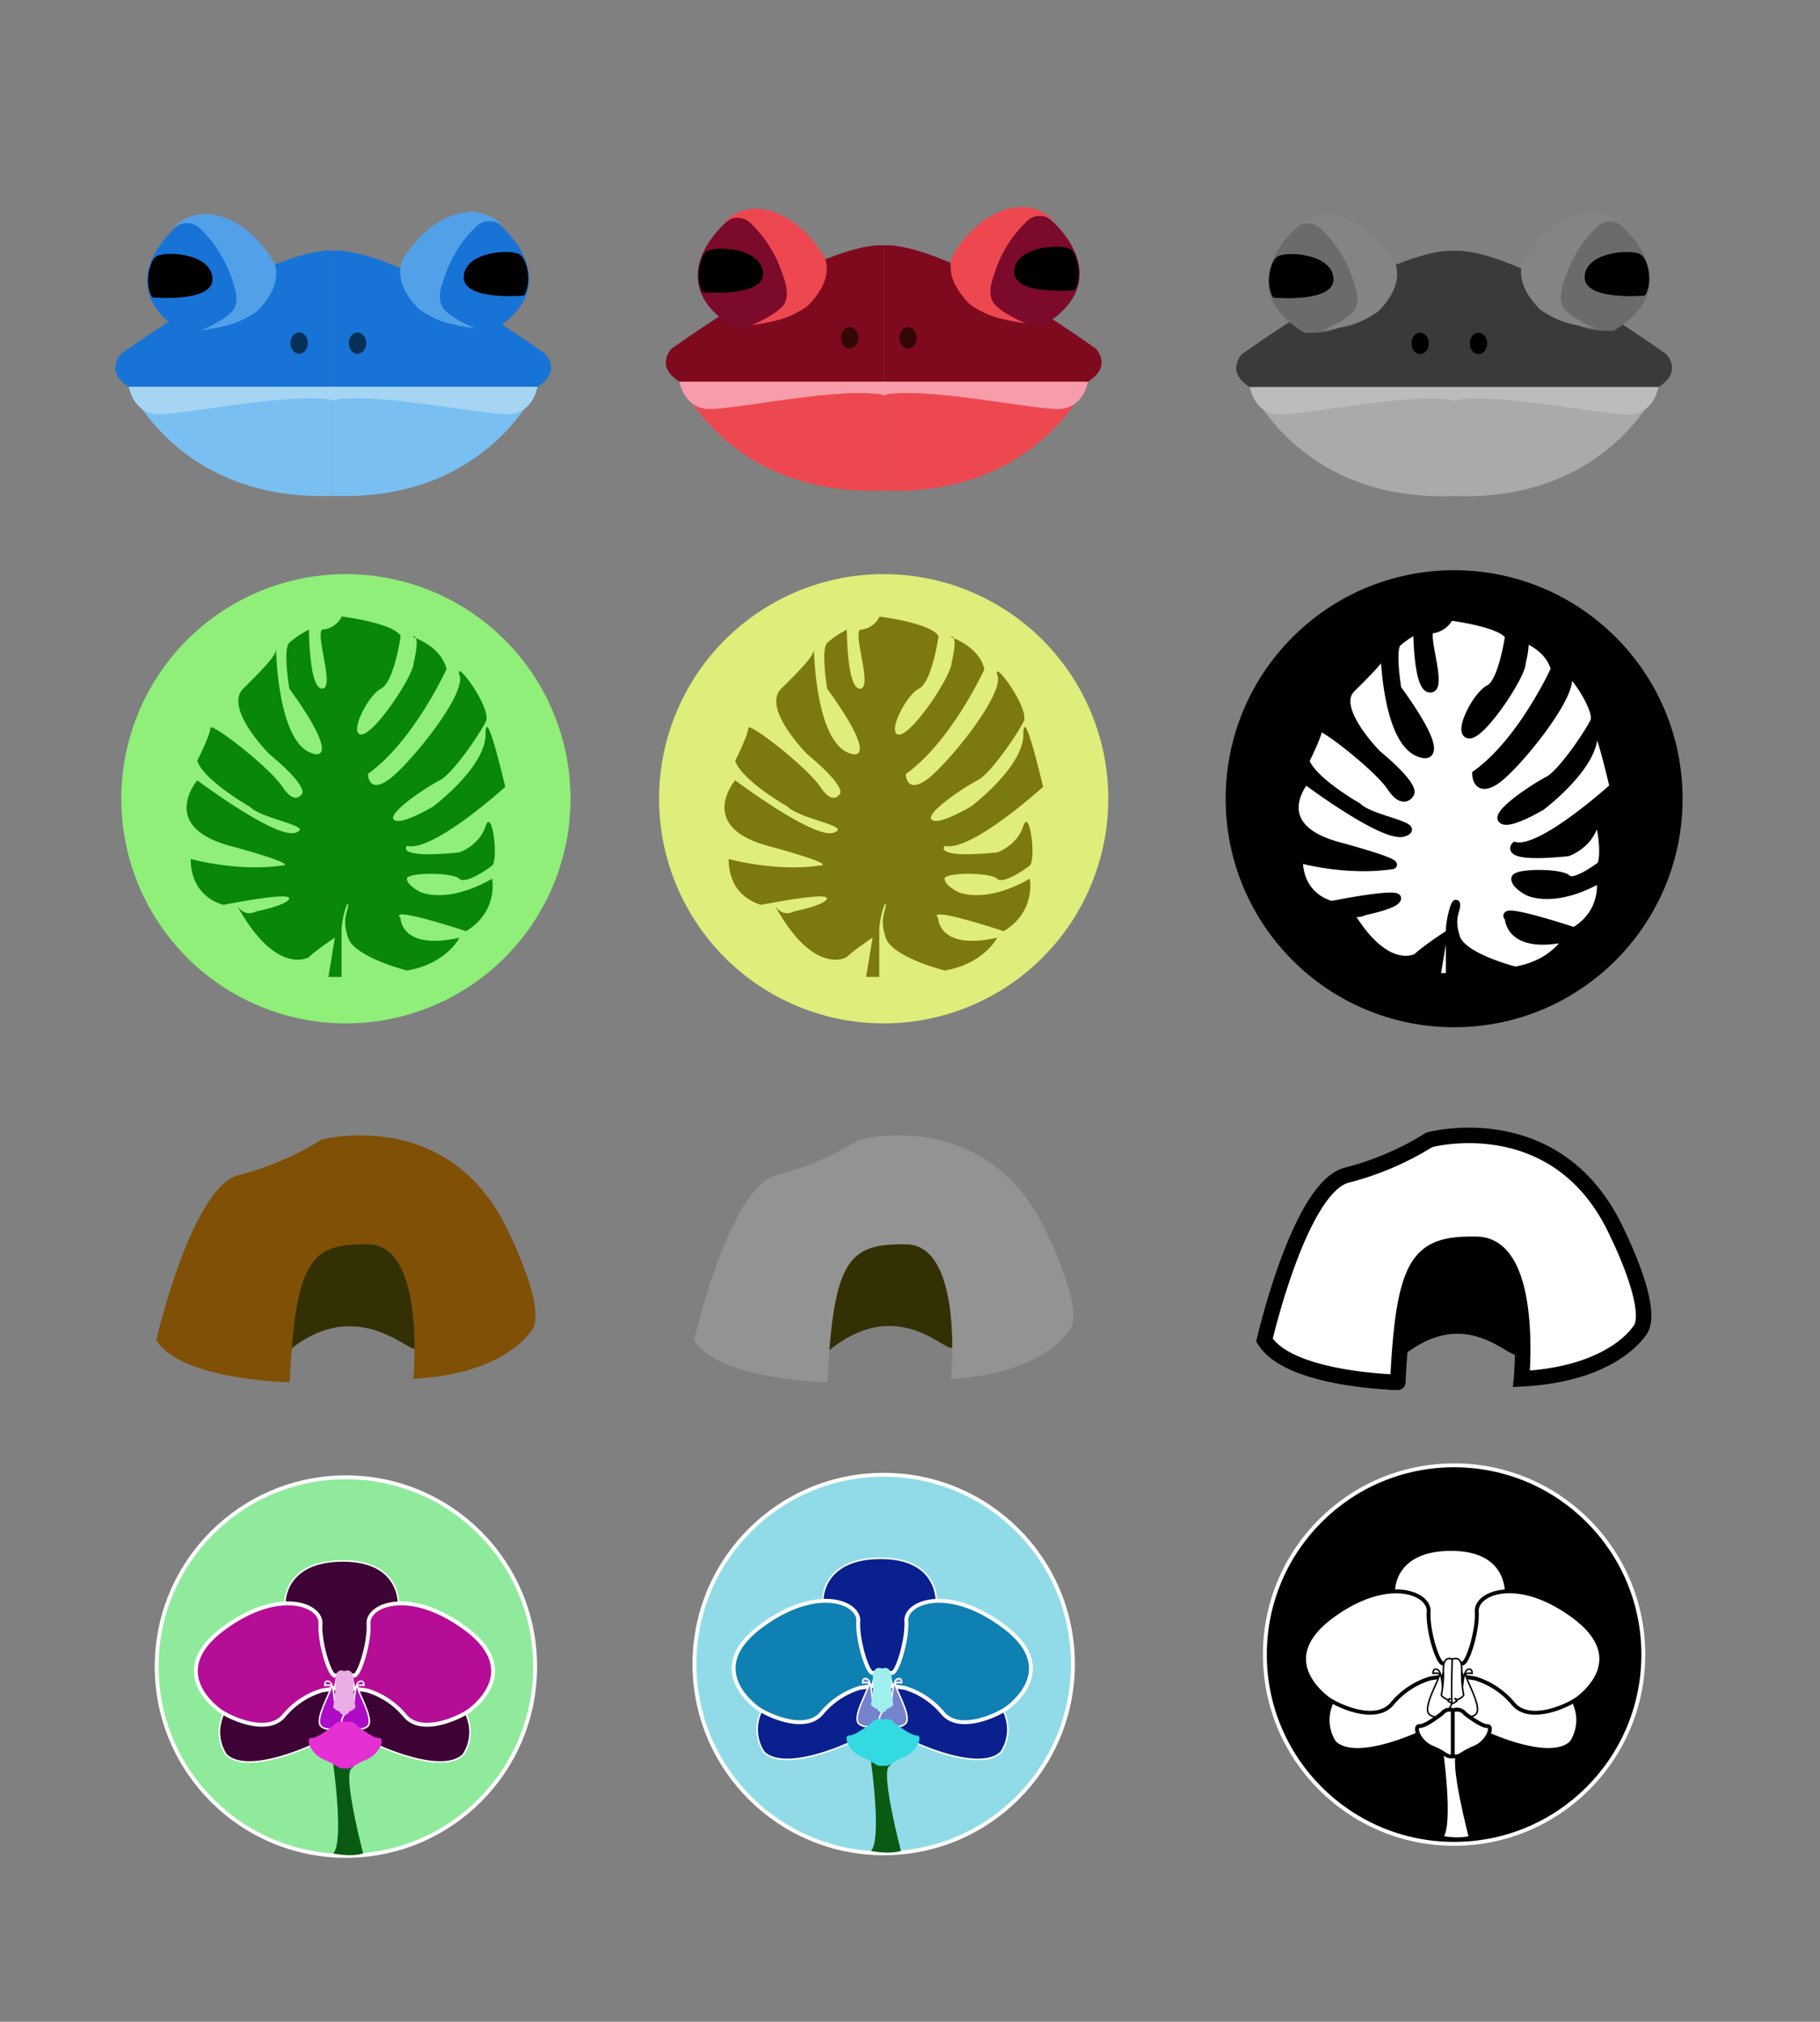 <svg id="Layer_1" data-name="Layer 1" xmlns="http://www.w3.org/2000/svg" xmlns:xlink="http://www.w3.org/1999/xlink" viewBox="0 0 628.16 697.67"><rect x="0" y="0" width="628.16" height="697.67" fill="#808080" stroke="none"/><defs><style>.cls-1,.cls-22,.cls-24,.cls-26,.cls-38,.cls-39,.cls-4{fill:none;}.cls-2{clip-path:url(#clip-path);}.cls-3{fill:#333104;}.cls-22,.cls-38,.cls-39,.cls-4{stroke:#000;}.cls-22,.cls-24,.cls-26,.cls-38,.cls-39,.cls-4{stroke-miterlimit:10;}.cls-4{stroke-width:2.67px;}.cls-5{fill:#dfed7a;}.cls-6{fill:#8fef78;}.cls-7{fill:#79bff2;}.cls-8{fill:#1873d6;}.cls-9{fill:#a5d5f2;}.cls-10{fill:#52a1e8;}.cls-11{fill:#063056;}.cls-12{fill:#ed4850;}.cls-13{fill:#7f0a1e;}.cls-14{fill:#f79caa;}.cls-15{fill:#7c0a2b;}.cls-16{fill:#350606;}.cls-17{fill:#088708;}.cls-18{fill:#fff;}.cls-19{fill:#7c790e;}.cls-20{fill:#7f5005;}.cls-21{fill:#939393;}.cls-22{stroke-width:5.35px;}.cls-23{fill:#8fea9c;}.cls-24,.cls-26{stroke:#fff;}.cls-24,.cls-38{stroke-width:1.34px;}.cls-25{fill:#3d0335;}.cls-26,.cls-39{stroke-width:0.53px;}.cls-27{fill:#b50d95;}.cls-28{fill:#ad0cc4;}.cls-29{fill:#eaace4;}.cls-30{fill:#095b13;}.cls-31{fill:#e530d4;}.cls-32{fill:#91dbe8;}.cls-33{fill:#0a208e;}.cls-34{fill:#0f80b2;}.cls-35{fill:#7583cc;}.cls-36{fill:#a0efef;}.cls-37{fill:#33dae2;}.cls-40{fill:#aaa;}.cls-41{fill:#3a3a3a;}.cls-42{fill:#bcbcbc;}.cls-43{fill:#6b6b6b;}.cls-44{fill:#848484;}</style><clipPath id="clip-path"><rect class="cls-1" y="43.08" width="628.16" height="633.51"/></clipPath></defs><title>icon-project-pic</title><g class="cls-2"><g class="cls-2"><path class="cls-3" d="M97,468.41s-4.27-45,24.18-43,23.35,34.07,22.84,39.41-20.32-21.13-47,3.55"/><path d="M579.39,275.63a77.52,77.52,0,1,1-77.51-77.51,77.52,77.52,0,0,1,77.51,77.51"/><circle class="cls-4" cx="501.88" cy="275.63" r="77.52"/><path class="cls-5" d="M382.52,275.63A77.52,77.52,0,1,1,305,198.12a77.52,77.52,0,0,1,77.52,77.51"/><path class="cls-6" d="M196.91,275.63a77.52,77.52,0,1,1-77.52-77.51,77.52,77.52,0,0,1,77.52,77.51"/><path class="cls-7" d="M43.83,132.17s16.78,41,71.16,38.94V132.17Z"/><path class="cls-7" d="M186.16,132.17s-16.79,41-71.17,38.94V132.17Z"/><path class="cls-8" d="M115,86.51S96.86,83.16,41.81,122.1c0,0-6,6,2.68,11.41H115Z"/><path class="cls-8" d="M115,86.51s18.13-3.35,73.18,35.59c0,0,6.05,6-2.68,11.41H115Z"/><path class="cls-9" d="M44.5,133.51s1.34,8.73,9.39,9.4,47-8.06,61.77-4.7v-4.7H44.5"/><path class="cls-9" d="M185.49,133.51s-1.35,8.73-9.4,9.4-47-8.06-61.77-4.7v-4.7h71.17"/><path class="cls-8" d="M59.27,79.8s-21.49,19.47,4,34.91c0,0,16.28,1.44,18.54-9S70.68,67,59.27,79.8"/><path class="cls-10" d="M58.59,79.8a16.82,16.82,0,0,1,8.06-5.38c8.89-2.53,20.2,3.52,27.53,15.45,0,0,4.86,7.13-5.37,17.46a32.71,32.71,0,0,1-9.4,4.7,84.6,84.6,0,0,1-10.08,2c9.68-4.07,11.42-7.39,11.42-7.39,1.82-3.44.36-7.41-1.34-12.08A41.94,41.94,0,0,0,69.33,79.13a6.72,6.72,0,0,0-3.35-2,7.69,7.69,0,0,0-7.39,2.68"/><path d="M52.55,102.63s21.49,2,20.81-6.72-16.78-9.39-19.47-7.38-4,10.07-1.34,14.1"/><path class="cls-8" d="M174.16,79.13s21.48,19.47-4,34.91c0,0-16.28,1.43-18.55-9s11.16-38.66,22.58-25.9"/><path class="cls-10" d="M174.83,79.13a16.7,16.7,0,0,0-8.06-5.38c-8.89-2.53-20.2,3.52-27.53,15.45,0,0-4.86,7.13,5.38,17.46a32.46,32.46,0,0,0,9.39,4.7,85,85,0,0,0,10.08,2c-9.67-4.07-11.42-7.39-11.42-7.39-1.81-3.44-.36-7.41,1.34-12.08a42,42,0,0,1,10.08-15.44,6.72,6.72,0,0,1,3.35-2,7.66,7.66,0,0,1,7.39,2.68"/><path d="M180.87,102s-21.49,2-20.81-6.72,16.78-9.4,19.47-7.38,4,10.07,1.34,14.1"/><path class="cls-11" d="M106.26,118.4c0,2-1.35,3.7-3,3.7s-3-1.66-3-3.7,1.35-3.69,3-3.69,3,1.66,3,3.69"/><path class="cls-11" d="M126.4,118.4c0,2-1.35,3.7-3,3.7s-3-1.66-3-3.7,1.36-3.69,3-3.69,3,1.66,3,3.69"/><path class="cls-12" d="M233.84,130.36s16.78,41,71.16,38.94V130.36Z"/><path class="cls-12" d="M376.17,130.36s-16.79,41-71.17,38.94V130.36Z"/><path class="cls-13" d="M305,84.71s-18.13-3.36-73.18,35.58c0,0-6,6,2.69,11.42H305Z"/><path class="cls-13" d="M305,84.71s18.13-3.36,73.18,35.58c0,0,6,6-2.68,11.42H305Z"/><path class="cls-14" d="M234.51,131.71s1.34,8.72,9.4,9.4,47-8.06,61.76-4.7v-4.7H234.51"/><path class="cls-14" d="M375.5,131.71s-1.34,8.72-9.4,9.4-47-8.06-61.77-4.7v-4.7H375.5"/><path class="cls-15" d="M249.28,78s-21.49,19.47,4,34.91c0,0,16.29,1.43,18.55-9S260.69,65.24,249.28,78"/><path class="cls-12" d="M248.61,78a16.61,16.61,0,0,1,8.05-5.38c8.89-2.53,20.21,3.52,27.53,15.45,0,0,4.86,7.12-5.37,17.45a32.44,32.44,0,0,1-9.4,4.7,84.32,84.32,0,0,1-10.07,2c9.66-4.08,11.41-7.39,11.41-7.39,1.82-3.44.36-7.41-1.34-12.08a41.85,41.85,0,0,0-10.07-15.44,6.81,6.81,0,0,0-3.36-2A7.65,7.65,0,0,0,248.61,78"/><path d="M242.56,100.82s21.49,2,20.82-6.71-16.79-9.4-19.47-7.38-4,10.07-1.35,14.09"/><path class="cls-15" d="M364.17,77.33s21.48,19.47-4,34.91c0,0-16.28,1.43-18.55-9s11.16-38.65,22.58-25.89"/><path class="cls-12" d="M364.84,77.33A16.62,16.62,0,0,0,356.78,72c-8.89-2.53-20.2,3.52-27.52,15.45,0,0-4.87,7.12,5.37,17.45a32.6,32.6,0,0,0,9.39,4.7,86.9,86.9,0,0,0,10.08,2c-9.67-4.08-11.42-7.39-11.42-7.39-1.81-3.44-.36-7.41,1.34-12.08A41.78,41.78,0,0,1,354.1,76.66a6.72,6.72,0,0,1,3.35-2,7.67,7.67,0,0,1,7.39,2.69"/><path d="M370.88,100.15s-21.48,2-20.82-6.71,16.79-9.4,19.47-7.39,4,10.07,1.35,14.1"/><path class="cls-16" d="M296.27,116.6c0,2-1.35,3.69-3,3.69s-3-1.65-3-3.69,1.36-3.69,3-3.69,3,1.65,3,3.69"/><path class="cls-16" d="M316.41,116.6c0,2-1.35,3.69-3,3.69s-3-1.65-3-3.69,1.36-3.69,3-3.69,3,1.65,3,3.69"/><path class="cls-17" d="M115.58,323.55s-6.78,4.52-9,6.78c0,0-11.31,6.78-24.88-18.09,0,0,2.26,4.52,6.79,2.26,0,0,11.3-2.26,11.3-4.52s-22.61,2.26-22.61,2.26S65.83,310,65.83,296.41c0,0,15.83,4.52,31.66,2.26,0,0,6.79,0-18.09-6.78s-11.3-22.61-11.3-22.61S95.23,289.63,102,287.36s-11.3-4.52-15.83-9c0,0-15.82-9-18.08-15.83,0,0,4.52-9,4.52-11.3S93,264.75,97.49,271.53s6.79,2.27,6.79,2.27,2.26-2.27-11.31-13.57c0,0-15.83-15.83-9-22.61s11.31-11.31,11.31-13.57,0,33.92,13.57,36.18c0,0,9,2.26-9-22.61,0,0-2.26-13.57,0-15.83a32.47,32.47,0,0,1,6.79-4.52s0,20.35,4.52,20.35-2.26-18.09,0-20.35a8,8,0,0,0,6.78-4.53s18.09,2.27,20.35,6.79c0,0-2.26,15.83-6.78,18.09s-11.31,15.83-6.78,15.83,18.08-20.35,18.08-24.88c0,0,2.27-9,0-9s9,2.26,11.31,11.31c0,0-11.31,24.87-27.13,36.18,0,0,0,6.78,6.78,2.26s27.13-29.4,24.87-36.18,11.31,11.3,9.05,15.83S156.28,267,151.76,269.28s-18.09,11.3-15.83,13.56,13.57-4.52,13.57-4.52,18.09-13.57,18.09-24.87,6.78,18.08,6.78,18.08-24.87,22.62-33.92,20.36c0,0-4.52,4.52,18.09,2.26,0,0,6.79-2.26,9.05-9s4.52,11.31,2.26,13.57c0,0-9,6.79-11.31,4.52s-18.09-2.26-18.09,0,4.53,4.53,4.53,4.53,9,4.52,24.87-4.53c0,0,2.26,11.31-9,18.09,0,0-27.13-9-22.61-4.52,0,0,0,11.31,20.35,6.79,0,0-4.52,9-18.09,11.3,0,0-18.08-4.52-20.35-11.3s0-9.05,0-11.31-2.26,4.52-2.26,9v15.83h-4.52Z"/><path class="cls-18" d="M498.07,323.55s-6.79,4.52-9.05,6.78c0,0-11.31,6.78-24.87-18.09,0,0,2.26,4.52,6.78,2.26,0,0,11.31-2.26,11.31-4.52s-22.61,2.26-22.61,2.26-11.31-2.26-11.31-15.83c0,0,15.83,4.52,31.66,2.26,0,0,6.78,0-18.09-6.78s-11.31-22.61-11.31-22.61,27.13,20.35,33.92,18.08-11.31-4.52-15.83-9c0,0-15.83-9-18.09-15.83,0,0,4.52-9,4.52-11.3s20.36,13.56,24.88,20.34,6.78,2.27,6.78,2.27,2.26-2.27-11.3-13.57c0,0-15.83-15.83-9-22.61s11.3-11.31,11.3-13.57,0,33.92,13.57,36.18c0,0,9.05,2.26-9-22.61,0,0-2.26-13.57,0-15.83a32.51,32.51,0,0,1,6.78-4.52s0,20.35,4.52,20.35-2.26-18.09,0-20.35a8,8,0,0,0,6.79-4.53s18.09,2.27,20.35,6.79c0,0-2.26,15.83-6.79,18.09s-11.3,15.83-6.78,15.83,18.09-20.35,18.09-24.88c0,0,2.26-9,0-9s9,2.26,11.31,11.31c0,0-11.31,24.87-27.14,36.18,0,0,0,6.78,6.79,2.26s27.13-29.4,24.87-36.18,11.3,11.3,9.05,15.83S538.77,267,534.25,269.28s-18.09,11.3-15.83,13.56S532,278.32,532,278.32s18.1-13.57,18.1-24.87,6.78,18.08,6.78,18.08S532,294.15,522.94,291.89c0,0-4.52,4.52,18.09,2.26,0,0,6.78-2.26,9.05-9s4.52,11.31,2.25,13.57c0,0-9,6.79-11.3,4.52s-18.09-2.26-18.09,0,4.52,4.53,4.52,4.53,9,4.52,24.87-4.53c0,0,2.27,11.31-9,18.09,0,0-27.13-9-22.61-4.52,0,0,0,11.31,20.35,6.79,0,0-4.52,9-18.09,11.3,0,0-18.09-4.52-20.35-11.3s0-9.05,0-11.31-2.26,4.52-2.26,9v15.83H495.8Z"/><path class="cls-4" d="M498.07,323.55s-6.79,4.52-9.05,6.78c0,0-11.31,6.78-24.87-18.09,0,0,2.26,4.52,6.78,2.26,0,0,11.31-2.26,11.31-4.52s-22.61,2.26-22.61,2.26-11.31-2.26-11.31-15.83c0,0,15.83,4.52,31.66,2.26,0,0,6.78,0-18.09-6.78s-11.31-22.61-11.31-22.61,27.13,20.35,33.92,18.08-11.31-4.52-15.83-9c0,0-15.83-9-18.09-15.83,0,0,4.52-9,4.52-11.3s20.36,13.56,24.88,20.34,6.78,2.27,6.78,2.27,2.26-2.27-11.3-13.57c0,0-15.83-15.83-9-22.61s11.3-11.31,11.3-13.57,0,33.92,13.57,36.18c0,0,9.05,2.26-9-22.61,0,0-2.26-13.57,0-15.83a32.51,32.51,0,0,1,6.78-4.52s0,20.35,4.52,20.35-2.26-18.09,0-20.35a8,8,0,0,0,6.79-4.53s18.09,2.27,20.35,6.79c0,0-2.26,15.83-6.79,18.09s-11.3,15.83-6.78,15.83,18.09-20.35,18.09-24.88c0,0,2.26-9,0-9s9,2.26,11.31,11.31c0,0-11.31,24.87-27.14,36.18,0,0,0,6.78,6.79,2.26s27.13-29.4,24.87-36.18,11.3,11.3,9.05,15.83S538.77,267,534.25,269.28s-18.09,11.3-15.83,13.56S532,278.32,532,278.32s18.1-13.57,18.1-24.87,6.78,18.08,6.78,18.08S532,294.15,522.94,291.89c0,0-4.52,4.52,18.09,2.26,0,0,6.78-2.26,9.05-9s4.52,11.31,2.25,13.57c0,0-9,6.79-11.3,4.52s-18.09-2.26-18.09,0,4.52,4.53,4.52,4.53,9,4.52,24.87-4.53c0,0,2.27,11.31-9,18.09,0,0-27.13-9-22.61-4.52,0,0,0,11.31,20.35,6.79,0,0-4.52,9-18.09,11.3,0,0-18.09-4.52-20.35-11.3s0-9.05,0-11.31-2.26,4.52-2.26,9v15.83H495.8Z"/><path class="cls-19" d="M301.19,323.55s-6.78,4.52-9,6.78c0,0-11.31,6.78-24.88-18.09,0,0,2.27,4.52,6.79,2.26,0,0,11.31-2.26,11.31-4.52s-22.61,2.26-22.61,2.26-11.31-2.26-11.31-15.83c0,0,15.82,4.52,31.65,2.26,0,0,6.79,0-18.09-6.78s-11.3-22.61-11.3-22.61,27.13,20.35,33.92,18.08-11.31-4.52-15.83-9c0,0-15.83-9-18.09-15.83,0,0,4.52-9,4.52-11.3s20.36,13.56,24.87,20.34,6.79,2.27,6.79,2.27,2.26-2.27-11.3-13.57c0,0-15.83-15.83-9-22.61s11.3-11.31,11.3-13.57,0,33.92,13.57,36.18c0,0,9,2.26-9-22.61,0,0-2.27-13.57,0-15.83a32.51,32.51,0,0,1,6.78-4.52s0,20.35,4.52,20.35-2.26-18.09,0-20.35a8,8,0,0,0,6.79-4.53s18.09,2.27,20.34,6.79c0,0-2.25,15.83-6.78,18.09s-11.3,15.83-6.78,15.83,18.09-20.35,18.09-24.88c0,0,2.26-9,0-9s9.05,2.26,11.3,11.31c0,0-11.3,24.87-27.13,36.18,0,0,0,6.78,6.79,2.26s27.13-29.4,24.87-36.18,11.3,11.3,9,15.83S341.89,267,337.38,269.28s-18.09,11.3-15.83,13.56,13.57-4.52,13.57-4.52,18.09-13.57,18.09-24.87S360,271.53,360,271.53s-24.87,22.62-33.93,20.36c0,0-4.51,4.52,18.1,2.26,0,0,6.79-2.26,9-9s4.51,11.31,2.25,13.57c0,0-9,6.79-11.3,4.52s-18.1-2.26-18.1,0,4.53,4.53,4.53,4.53,9,4.52,24.87-4.53c0,0,2.26,11.31-9,18.09,0,0-27.13-9-22.62-4.52,0,0,0,11.31,20.36,6.79,0,0-4.53,9-18.1,11.3,0,0-18.08-4.52-20.34-11.3s0-9.05,0-11.31-2.26,4.52-2.26,9v15.83h-4.53Z"/><path class="cls-20" d="M53.94,462.43s12.19-52.84,28.45-56.91a101.14,101.14,0,0,0,28.46-12.19s44.71-12.19,65,32.52c0,0,12.19,24.39,8.13,32.52,0,0-8.47,15.75-41.33,17.44,0,0,4.41-46.06-15.41-46.41S102,434.48,100,477c0,0-37.6-.68-46.07-14.57"/><path class="cls-3" d="M283.41,468.41s-7.9-44.93,20.56-42.89,25.4,33.53,24.89,38.86-18.75-20.65-45.45,4"/><path class="cls-21" d="M239.55,462.43s12.2-52.84,28.45-56.91a101,101,0,0,0,28.46-12.19s44.71-12.19,65,32.52c0,0,12.19,24.39,8.14,32.52,0,0-8.47,15.75-41.33,17.44,0,0,4.4-46.06-15.42-46.41s-25.23,5.08-27.26,47.6c0,0-37.6-.68-46.07-14.57"/><path d="M479.48,468.41s-7.9-44.93,20.56-42.89,25.4,33.53,24.89,38.86-18.76-20.65-45.45,4"/><path class="cls-22" d="M479.48,468.41s-7.9-44.93,20.56-42.89,25.4,33.53,24.89,38.86S506.17,443.73,479.48,468.41Z"/><path class="cls-18" d="M436.42,462.43s12.2-52.84,28.45-56.91a101.14,101.14,0,0,0,28.46-12.19s44.71-12.19,65,32.52c0,0,12.19,24.39,8.12,32.52,0,0-8.47,15.75-41.32,17.44,0,0,4.4-46.06-15.41-46.41s-25.24,5.08-27.27,47.6c0,0-37.6-.68-46.07-14.57"/><path class="cls-22" d="M436.42,462.43s12.2-52.84,28.45-56.91a101.14,101.14,0,0,0,28.46-12.19s44.71-12.19,65,32.52c0,0,12.19,24.39,8.12,32.52,0,0-8.47,15.75-41.32,17.44,0,0,4.4-46.06-15.41-46.41s-25.24,5.08-27.27,47.6C482.49,477,444.89,476.32,436.42,462.43Z"/><path class="cls-23" d="M184.7,575.11a65.32,65.32,0,1,1-65.31-65.31,65.31,65.31,0,0,1,65.31,65.31"/><circle class="cls-24" cx="119.39" cy="575.11" r="65.31"/><path class="cls-25" d="M98.36,552.91s-.27-14.26,20-14.26S137.56,554,137.56,554s-3.83,23.85-9.86,24.13-14,1.91-15.9,0-11.79-9.6-13.44-25.22"/><path class="cls-26" d="M98.36,552.91s-.27-14.26,20-14.26S137.56,554,137.56,554s-3.83,23.85-9.86,24.13-14,1.91-15.9,0S100,568.53,98.36,552.91Z"/><path class="cls-25" d="M107.12,602.47s-21.59,10.08-29,3.09c0,0-6-7.81,1-17.47,0,0,8.84,6.57,15.62,4.1,9.42-3.42,13-13.17,17.89-11.92,3.9,1,7.29,9.47,3.91,15.84a30.27,30.27,0,0,1-9.46,6.36"/><path class="cls-26" d="M107.12,602.47s-21.59,10.08-29,3.09c0,0-6-7.81,1-17.47,0,0,8.84,6.57,15.62,4.1,9.42-3.42,13-13.17,17.89-11.92,3.9,1,7.29,9.47,3.91,15.84A30.27,30.27,0,0,1,107.12,602.47Z"/><path class="cls-25" d="M130.83,602.47s21.59,10.08,29,3.09c0,0,6-7.81-1-17.47,0,0-8.83,6.57-15.62,4.1-9.42-3.42-13-13.17-17.89-11.92-3.9,1-7.29,9.47-3.91,15.84a30.39,30.39,0,0,0,9.46,6.36"/><path class="cls-26" d="M130.83,602.47s21.59,10.08,29,3.09c0,0,6-7.81-1-17.47,0,0-8.83,6.57-15.62,4.1-9.42-3.42-13-13.17-17.89-11.92-3.9,1-7.29,9.47-3.91,15.84A30.39,30.39,0,0,0,130.83,602.47Z"/><path class="cls-27" d="M111.15,583.33A27.37,27.37,0,0,0,98,592.08c-5.9,7-19.6.29-22.48-2s-17.27-14.26,1.78-28.23,33.72-8.09,33.3-1.52,3.3,18.43,5.08,17.85,0,4.49,0,4.49Z"/><path class="cls-24" d="M111.15,583.33A27.37,27.37,0,0,0,98,592.08c-5.9,7-19.6.29-22.48-2s-17.27-14.26,1.78-28.23,33.72-8.09,33.3-1.52,3.3,18.43,5.08,17.85,0,4.49,0,4.49Z"/><path class="cls-27" d="M126.65,583.33a27.37,27.37,0,0,1,13.15,8.75c5.9,7,19.61.29,22.49-2s17.26-14.26-1.79-28.23-33.72-8.09-33.3-1.52-3.3,18.43-5.08,17.85,0,4.49,0,4.49Z"/><path class="cls-24" d="M126.65,583.33a27.37,27.37,0,0,1,13.15,8.75c5.9,7,19.61.29,22.49-2s17.26-14.26-1.79-28.23-33.72-8.09-33.3-1.52-3.3,18.43-5.08,17.85,0,4.49,0,4.49Z"/><path class="cls-28" d="M119.31,595.39s-5.87,2.78-8.5.31,4.57-13.63,3.38-14a3.67,3.67,0,0,0-2.07-.08s-.21-2,1.5-1.34,1.68,6.8,2.07,7.66,2.36,1.63,3.28,3.79,1,1.49.34,3.65"/><path class="cls-26" d="M119.31,595.39s-5.87,2.78-8.5.31,4.57-13.63,3.38-14a3.67,3.67,0,0,0-2.07-.08s-.21-2,1.5-1.34,1.68,6.8,2.07,7.66,2.36,1.63,3.28,3.79S120,593.23,119.31,595.39Z"/><path class="cls-29" d="M119,576.76s-3.42-1.9-3.28,3.74A36,36,0,0,1,115,589c0,.59,2.47,2.2,2.88,1.51s-1,.44-.41.69,1.08.88,1.5.68,0-15.14,0-15.14"/><path class="cls-28" d="M118.39,595.39s5.87,2.78,8.5.31-4.58-13.63-3.38-14a3.64,3.64,0,0,1,2.06-.08s.21-2-1.5-1.34-1.68,6.8-2.07,7.66-2.35,1.63-3.28,3.79-1,1.49-.33,3.65"/><path class="cls-26" d="M118.39,595.39s5.87,2.78,8.5.31-4.58-13.63-3.38-14a3.64,3.64,0,0,1,2.06-.08s.21-2-1.5-1.34-1.68,6.8-2.07,7.66-2.35,1.63-3.28,3.79S117.69,593.23,118.39,595.39Z"/><path class="cls-29" d="M118.73,576.76s3.42-1.9,3.29,3.74a36.4,36.4,0,0,0,.68,8.52c0,.59-2.46,2.2-2.88,1.51s1,.44.42.69-1.09.88-1.51.68,0-15.14,0-15.14"/><path class="cls-30" d="M115,608.75s3.85,26.85,0,30.85c0,0,6,1.34,10.34,0,0,0-7.15-27.19-4-29.34s-6.34-1.51-6.34-1.51"/><path class="cls-31" d="M115.17,595.46s-5.55,4.42-7.71,4.32-.31,5.55,4.53,7.5,4.62,3.4,7.4,2.88V594.43a3.43,3.43,0,0,0-4.22,1"/><path class="cls-31" d="M123.14,595.46s5.55,4.42,7.71,4.32.31,5.55-4.53,7.5-4.62,3.4-7.4,2.88V594.43a3.43,3.43,0,0,1,4.22,1"/><path class="cls-32" d="M370.31,574.23A65.31,65.31,0,1,1,305,508.92a65.31,65.31,0,0,1,65.31,65.31"/><circle class="cls-24" cx="305" cy="574.23" r="65.31"/><path class="cls-33" d="M284,552s-.28-14.25,20-14.25,19.19,15.34,19.19,15.34-3.84,23.86-9.87,24.13-14,1.92-15.9,0S285.62,567.65,284,552"/><path class="cls-26" d="M284,552s-.28-14.25,20-14.25,19.19,15.34,19.19,15.34-3.84,23.86-9.87,24.13-14,1.92-15.9,0S285.62,567.65,284,552Z"/><path class="cls-33" d="M292.73,601.59s-21.58,10.08-29,3.08c0,0-6-7.81,1-17.47,0,0,8.83,6.57,15.62,4.11,9.42-3.42,13-13.17,17.89-11.92,3.9,1,7.29,9.46,3.91,15.83a30.3,30.3,0,0,1-9.47,6.37"/><path class="cls-26" d="M292.73,601.59s-21.58,10.08-29,3.08c0,0-6-7.81,1-17.47,0,0,8.83,6.57,15.62,4.11,9.42-3.42,13-13.17,17.89-11.92,3.9,1,7.29,9.46,3.91,15.83A30.3,30.3,0,0,1,292.73,601.59Z"/><path class="cls-33" d="M316.45,601.59s21.59,10.08,29,3.08c0,0,6-7.81-1-17.47,0,0-8.84,6.57-15.62,4.11-9.42-3.42-13-13.17-17.89-11.92-3.9,1-7.29,9.46-3.92,15.83a30.3,30.3,0,0,0,9.47,6.37"/><path class="cls-26" d="M316.45,601.59s21.59,10.08,29,3.08c0,0,6-7.81-1-17.47,0,0-8.84,6.57-15.62,4.11-9.42-3.42-13-13.17-17.89-11.92-3.9,1-7.29,9.46-3.92,15.83A30.3,30.3,0,0,0,316.45,601.59Z"/><path class="cls-34" d="M296.77,582.45a27.42,27.42,0,0,0-13.16,8.75c-5.89,7-19.6.29-22.48-2s-17.27-14.25,1.78-28.23,33.72-8.09,33.31-1.52,3.29,18.43,5.07,17.86,0,4.49,0,4.49Z"/><path class="cls-24" d="M296.77,582.45a27.42,27.42,0,0,0-13.16,8.75c-5.89,7-19.6.29-22.48-2s-17.27-14.25,1.78-28.23,33.72-8.09,33.31-1.52,3.29,18.43,5.07,17.86,0,4.49,0,4.49Z"/><path class="cls-34" d="M312.26,582.45a27.42,27.42,0,0,1,13.16,8.75c5.89,7,19.6.29,22.48-2s17.27-14.25-1.79-28.23-33.71-8.09-33.3-1.52-3.29,18.43-5.07,17.86,0,4.49,0,4.49Z"/><path class="cls-24" d="M312.26,582.45a27.42,27.42,0,0,1,13.16,8.75c5.89,7,19.6.29,22.48-2s17.27-14.25-1.79-28.23-33.71-8.09-33.3-1.52-3.29,18.43-5.07,17.86,0,4.49,0,4.49Z"/><path class="cls-35" d="M304.92,594.51s-5.87,2.78-8.5.3,4.57-13.63,3.38-14a3.74,3.74,0,0,0-2.06-.08s-.22-2,1.49-1.34,1.68,6.8,2.07,7.67,2.36,1.62,3.29,3.79,1,1.49.33,3.65"/><path class="cls-26" d="M304.92,594.51s-5.87,2.78-8.5.3,4.57-13.63,3.38-14a3.74,3.74,0,0,0-2.06-.08s-.22-2,1.49-1.34,1.68,6.8,2.07,7.67,2.36,1.62,3.29,3.79S305.62,592.35,304.92,594.51Z"/><path class="cls-36" d="M304.58,575.88s-3.43-1.91-3.29,3.73a36.07,36.07,0,0,1-.69,8.53c0,.59,2.47,2.19,2.88,1.5s-1,.44-.41.69,1.08.88,1.51.69,0-15.14,0-15.14"/><path class="cls-35" d="M304,594.51s5.87,2.78,8.5.3-4.57-13.63-3.38-14a3.74,3.74,0,0,1,2.06-.08s.21-2-1.49-1.34-1.68,6.8-2.07,7.67-2.36,1.62-3.28,3.79-1,1.49-.34,3.65"/><path class="cls-26" d="M304,594.51s5.87,2.78,8.5.3-4.57-13.63-3.38-14a3.74,3.74,0,0,1,2.06-.08s.21-2-1.49-1.34-1.68,6.8-2.07,7.67-2.36,1.62-3.28,3.79S303.3,592.35,304,594.51Z"/><path class="cls-36" d="M304.34,575.88s3.43-1.91,3.29,3.73a36.07,36.07,0,0,0,.69,8.53c0,.59-2.47,2.19-2.88,1.5s.94.44.41.69-1.08.88-1.51.69,0-15.14,0-15.14"/><path class="cls-30" d="M300.61,607.86s3.84,26.85,0,30.86c0,0,6,1.34,10.34,0,0,0-7.15-27.19-4-29.34s-6.34-1.52-6.34-1.52"/><path class="cls-37" d="M300.79,594.57s-5.56,4.42-7.71,4.32-.31,5.55,4.52,7.5,4.63,3.4,7.4,2.89V593.55a3.42,3.42,0,0,0-4.21,1"/><path class="cls-37" d="M308.75,594.57s5.55,4.42,7.71,4.32.31,5.55-4.52,7.5-4.63,3.4-7.4,2.89V593.55a3.42,3.42,0,0,1,4.21,1"/><path d="M567.19,571a65.32,65.32,0,1,1-65.32-65.31A65.32,65.32,0,0,1,567.19,571"/><circle class="cls-24" cx="501.87" cy="570.97" r="65.31"/><path class="cls-18" d="M480.85,548.77s-.28-14.26,20-14.26,19.19,15.35,19.19,15.35-3.84,23.85-9.87,24.13-14,1.91-15.9,0-11.79-9.6-13.43-25.22"/><path class="cls-38" d="M480.85,548.77s-.28-14.26,20-14.26,19.19,15.35,19.19,15.35-3.84,23.85-9.87,24.13-14,1.91-15.9,0S482.49,564.39,480.85,548.77Z"/><path class="cls-18" d="M489.61,598.33s-21.59,10.08-29,3.09c0,0-6-7.81,1-17.47,0,0,8.84,6.57,15.62,4.1,9.42-3.42,13-13.17,17.89-11.92,3.9,1,7.28,9.47,3.91,15.84a30.27,30.27,0,0,1-9.46,6.36"/><path class="cls-38" d="M489.61,598.33s-21.59,10.08-29,3.09c0,0-6-7.81,1-17.47,0,0,8.84,6.57,15.62,4.1,9.42-3.42,13-13.17,17.89-11.92,3.9,1,7.28,9.47,3.91,15.84A30.27,30.27,0,0,1,489.61,598.33Z"/><path class="cls-18" d="M513.32,598.33s21.59,10.08,29,3.09c0,0,6-7.81-1-17.47,0,0-8.84,6.57-15.62,4.1-9.42-3.42-13-13.17-17.89-11.92-3.9,1-7.29,9.47-3.92,15.84a30.37,30.37,0,0,0,9.47,6.36"/><path class="cls-38" d="M513.32,598.33s21.59,10.08,29,3.09c0,0,6-7.81-1-17.47,0,0-8.84,6.57-15.62,4.1-9.42-3.42-13-13.17-17.89-11.92-3.9,1-7.29,9.47-3.92,15.84A30.37,30.37,0,0,0,513.32,598.33Z"/><path class="cls-18" d="M493.64,579.19a27.51,27.51,0,0,0-13.16,8.75c-5.89,7-19.6.29-22.47-2s-17.27-14.26,1.78-28.23,33.72-8.09,33.3-1.52,3.29,18.43,5.08,17.85,0,4.49,0,4.49Z"/><path class="cls-38" d="M493.64,579.19a27.51,27.51,0,0,0-13.16,8.75c-5.89,7-19.6.29-22.47-2s-17.27-14.26,1.78-28.23,33.72-8.09,33.3-1.52,3.29,18.43,5.08,17.85,0,4.49,0,4.49Z"/><path class="cls-18" d="M509.13,579.19a27.51,27.51,0,0,1,13.16,8.75c5.89,7,19.6.29,22.48-2S562,571.65,543,557.68s-33.72-8.09-33.31-1.52-3.29,18.43-5.07,17.85,0,4.49,0,4.49Z"/><path class="cls-38" d="M509.13,579.19a27.51,27.51,0,0,1,13.16,8.75c5.89,7,19.6.29,22.48-2S562,571.65,543,557.68s-33.72-8.09-33.31-1.52-3.29,18.43-5.07,17.85,0,4.49,0,4.49Z"/><path class="cls-18" d="M501.79,591.25s-5.87,2.78-8.5.31,4.58-13.63,3.39-14a3.66,3.66,0,0,0-2.07-.08s-.22-2,1.49-1.34,1.69,6.8,2.08,7.66,2.36,1.63,3.28,3.79,1,1.49.33,3.65"/><path class="cls-39" d="M501.79,591.25s-5.87,2.78-8.5.31,4.58-13.63,3.39-14a3.66,3.66,0,0,0-2.07-.08s-.22-2,1.49-1.34,1.69,6.8,2.08,7.66,2.36,1.63,3.28,3.79S502.49,589.09,501.79,591.25Z"/><path class="cls-18" d="M501.45,572.62s-3.42-1.9-3.29,3.74a36,36,0,0,1-.69,8.52c0,.59,2.47,2.2,2.89,1.51s-1,.44-.42.69,1.09.88,1.51.68,0-15.14,0-15.14"/><path class="cls-39" d="M501.45,572.62s-3.42-1.9-3.29,3.74a36,36,0,0,1-.69,8.52c0,.59,2.47,2.2,2.89,1.51s-1,.44-.42.69,1.09.88,1.51.68S501.45,572.62,501.45,572.62Z"/><path class="cls-18" d="M500.87,591.25s5.87,2.78,8.5.31-4.57-13.63-3.38-14a3.67,3.67,0,0,1,2.07-.08s.21-2-1.5-1.34-1.68,6.8-2.07,7.66-2.36,1.63-3.28,3.79-1,1.49-.34,3.65"/><path class="cls-39" d="M500.87,591.25s5.87,2.78,8.5.31-4.57-13.63-3.38-14a3.67,3.67,0,0,1,2.07-.08s.21-2-1.5-1.34-1.68,6.8-2.07,7.66-2.36,1.63-3.28,3.79S500.17,589.09,500.87,591.25Z"/><path class="cls-18" d="M501.21,572.62s3.43-1.9,3.29,3.74a37.07,37.07,0,0,0,.68,8.52c0,.59-2.46,2.2-2.87,1.51s.95.44.41.69-1.09.88-1.51.68,0-15.14,0-15.14"/><path class="cls-39" d="M501.21,572.62s3.43-1.9,3.29,3.74a37.07,37.07,0,0,0,.68,8.52c0,.59-2.46,2.2-2.87,1.51s.95.44.41.69-1.09.88-1.51.68S501.21,572.62,501.21,572.62Z"/><path class="cls-18" d="M497.3,603.27s3.85,26.85,0,30.86c0,0,6,1.33,10.35,0,0,0-7.15-27.2-4-29.35s-6.35-1.51-6.35-1.51"/><path class="cls-38" d="M497.3,603.27s3.85,26.85,0,30.86c0,0,6,1.33,10.35,0,0,0-7.15-27.2-4-29.35S497.3,603.27,497.3,603.27Z"/><path class="cls-18" d="M497.66,591.32s-5.55,4.42-7.71,4.32-.31,5.55,4.52,7.5,4.63,3.4,7.41,2.88V590.29a3.43,3.43,0,0,0-4.22,1"/><path class="cls-38" d="M497.66,591.32s-5.55,4.42-7.71,4.32-.31,5.55,4.52,7.5,4.63,3.4,7.41,2.88V590.29A3.43,3.43,0,0,0,497.66,591.32Z"/><path class="cls-18" d="M505.62,591.32s5.55,4.42,7.71,4.32.31,5.55-4.52,7.5-4.63,3.4-7.4,2.88V590.29a3.42,3.42,0,0,1,4.21,1"/><path class="cls-38" d="M505.62,591.32s5.55,4.42,7.71,4.32.31,5.55-4.52,7.5-4.63,3.4-7.4,2.88V590.29A3.42,3.42,0,0,1,505.62,591.32Z"/><path class="cls-40" d="M501.88,132.25H430.7s16.79,41,71.18,38.94c54.38,2,71.16-38.94,71.16-38.94Z"/><path class="cls-41" d="M575.05,122.18C520,83.24,501.88,86.6,501.88,86.6s-18.14-3.36-73.19,35.58c0,0-6,6,2.69,11.42h141c8.73-5.38,2.68-11.42,2.68-11.42"/><path class="cls-42" d="M502.54,133.59H431.38s1.34,8.74,9.4,9.4c7.83.66,44.8-7.55,60.42-4.92v.22c.2,0,.46-.06.68-.1l.66.1v-.22c15.62-2.63,52.59,5.58,60.43,4.92,8.06-.66,9.4-9.4,9.4-9.4Z"/><path class="cls-43" d="M446.15,79.89s-21.49,19.47,4,34.91c0,0,16.28,1.43,18.55-9s-11.17-38.65-22.58-25.89"/><path class="cls-44" d="M445.48,79.89a16.62,16.62,0,0,1,8.06-5.38C462.43,72,473.73,78,481.06,90c0,0,4.87,7.13-5.37,17.46a32.3,32.3,0,0,1-9.4,4.7c-3.26,1-13.44,2.62-10.07,2,9.67-4.07,11.41-7.38,11.41-7.38,1.82-3.44.37-7.41-1.34-12.08a41.82,41.82,0,0,0-10.07-15.45,6.83,6.83,0,0,0-3.36-2,7.65,7.65,0,0,0-7.38,2.69"/><path d="M439.44,102.71s21.48,2,20.81-6.71-16.78-9.4-19.47-7.39-4,10.08-1.34,14.1"/><path class="cls-43" d="M561,79.21s21.48,19.47-4,34.91c0,0-16.28,1.44-18.55-9S549.62,66.46,561,79.21"/><path class="cls-44" d="M561.71,79.21a16.77,16.77,0,0,0-8.06-5.38c-8.89-2.52-20.2,3.52-27.52,15.45,0,0-4.87,7.14,5.37,17.46a32.6,32.6,0,0,0,9.39,4.7,83.43,83.43,0,0,0,10.07,2c-9.66-4.07-11.41-7.38-11.41-7.38-1.81-3.45-.36-7.41,1.34-12.09A42.15,42.15,0,0,1,551,78.54a6.93,6.93,0,0,1,3.36-2,7.67,7.67,0,0,1,7.39,2.68"/><path d="M567.75,102s-21.48,2-20.81-6.71,16.79-9.4,19.47-7.39,4,10.07,1.34,14.1"/><path d="M493.15,118.49c0,2-1.36,3.69-3,3.69s-3-1.65-3-3.69,1.36-3.69,3-3.69,3,1.65,3,3.69"/><path d="M513.29,118.49c0,2-1.35,3.69-3,3.69s-3-1.65-3-3.69,1.35-3.69,3-3.69,3,1.65,3,3.69"/></g></g></svg>
